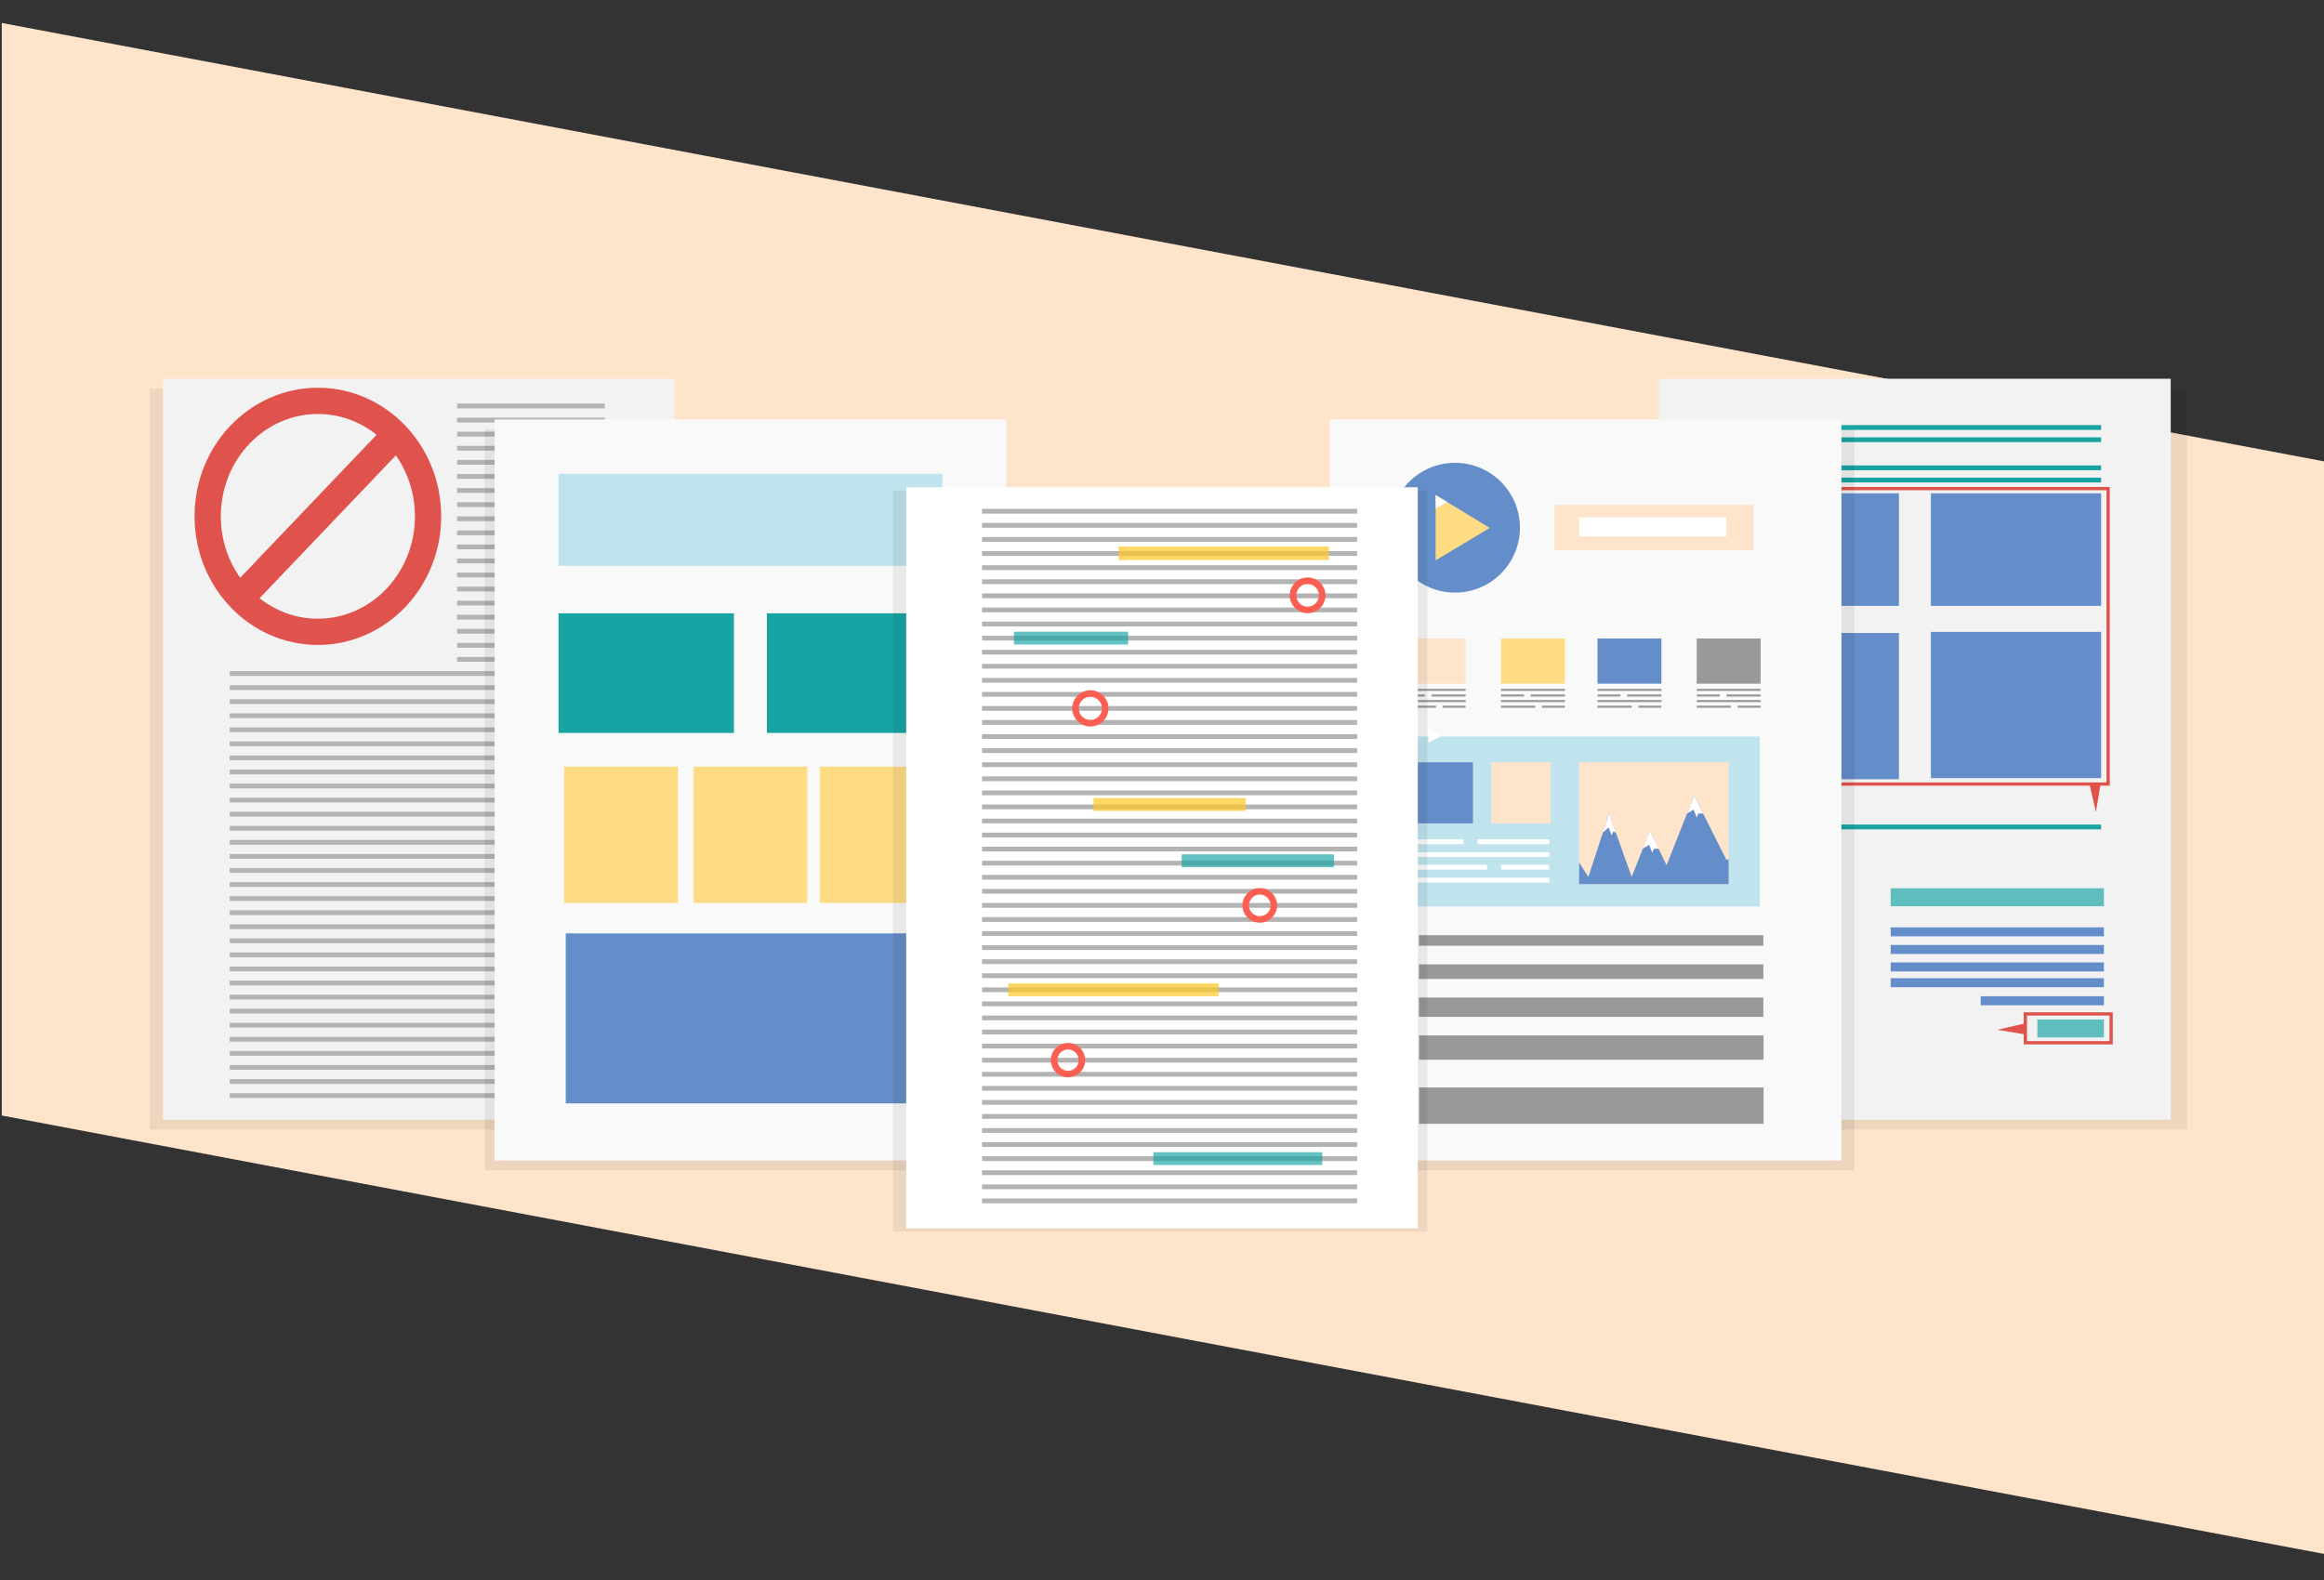 <svg id="Layer_1" data-name="Layer 1" xmlns="http://www.w3.org/2000/svg" xmlns:xlink="http://www.w3.org/1999/xlink" viewBox="0 0 708.66 481.89"><rect x="0" y="0" width="708.66" height="481.89" fill="#333333" stroke="none"/><defs><style>.cls-1,.cls-18,.cls-21,.cls-6{fill:none;}.cls-2{clip-path:url(#clip-path);}.cls-3{fill:#ffe4cc;}.cls-4{fill:#0a0a0a;opacity:0.07;}.cls-5{fill:#f2f2f2;}.cls-18,.cls-6{stroke:#e0534c;}.cls-18,.cls-21,.cls-6{stroke-miterlimit:10;}.cls-7,.cls-9{opacity:0.67;}.cls-8,.cls-9{fill:#19a4a4;}.cls-10{fill:#648ec9;}.cls-11{fill:#e0534c;}.cls-11,.cls-19{fill-rule:evenodd;}.cls-12{fill:#f9f9f9;}.cls-13{fill:#999;}.cls-14{fill:#ffdc83;}.cls-15,.cls-19{fill:#c0e4ed;}.cls-16{fill:#fff;}.cls-17{fill:#b3b3b3;}.cls-18{stroke-width:8px;}.cls-20{fill:#fec82b;opacity:0.73;}.cls-21{stroke:#fc5f51;stroke-width:2px;}</style><clipPath id="clip-path"><rect class="cls-1" x="0.54" y="7.01" width="708.12" height="474.88"/></clipPath></defs><title>CS-L2-U7</title><g class="cls-2"><polygon class="cls-3" points="849.81 500.58 -196.43 303.03 -133.7 -18.34 912.54 179.21 849.81 500.58"/></g><rect class="cls-4" x="510.92" y="118.52" width="156" height="226"/><rect class="cls-5" x="505.92" y="115.52" width="156" height="226"/><rect class="cls-6" x="523.8" y="149.02" width="119.03" height="90.11"/><g class="cls-7"><rect class="cls-8" x="576.53" y="270.91" width="65.02" height="5.49"/></g><rect class="cls-9" x="621.26" y="310.93" width="20.29" height="5.48"/><rect class="cls-10" x="576.53" y="282.83" width="65.02" height="2.74"/><rect class="cls-10" x="576.53" y="288.21" width="65.02" height="2.74"/><rect class="cls-10" x="576.53" y="293.54" width="65.02" height="2.75"/><rect class="cls-10" x="576.53" y="298.34" width="65.02" height="2.74"/><rect class="cls-10" x="603.98" y="303.85" width="37.58" height="2.75"/><rect class="cls-8" x="527.13" y="129.65" width="113.57" height="1.46"/><rect class="cls-8" x="527.13" y="133.38" width="113.57" height="1.46"/><rect class="cls-8" x="527.13" y="141.95" width="113.57" height="1.47"/><rect class="cls-8" x="527.13" y="145.68" width="113.57" height="1.46"/><rect class="cls-8" x="527.13" y="251.49" width="113.57" height="1.46"/><rect class="cls-10" x="527.13" y="150.46" width="51.92" height="34.32"/><rect class="cls-10" x="588.79" y="150.46" width="51.91" height="34.32"/><rect class="cls-10" x="588.79" y="192.72" width="51.91" height="44.6"/><rect class="cls-10" x="527.13" y="193.06" width="51.91" height="44.6"/><polygon class="cls-11" points="639.12 247.69 637.14 239.13 640.53 239.13 639.12 247.69"/><polygon class="cls-11" points="609.04 314.08 617.6 312.1 617.6 315.49 609.04 314.08"/><rect class="cls-6" x="617.6" y="309.24" width="26.15" height="8.79"/><rect class="cls-4" x="409.51" y="130.95" width="156" height="226"/><rect class="cls-12" x="405.51" y="127.94" width="156" height="226"/><rect class="cls-13" x="432.66" y="285.23" width="105.04" height="3.22"/><rect class="cls-13" x="432.66" y="294.12" width="105.04" height="4.45"/><rect class="cls-13" x="432.66" y="304.24" width="105.04" height="5.89"/><rect class="cls-13" x="432.72" y="315.8" width="105.04" height="7.41"/><rect class="cls-13" x="432.72" y="331.65" width="105.04" height="11.11"/><rect class="cls-13" x="517.38" y="194.74" width="19.49" height="13.78"/><rect class="cls-13" x="517.38" y="210.08" width="19.49" height="0.64"/><rect class="cls-13" x="526.45" y="211.8" width="10.42" height="0.65"/><rect class="cls-13" x="517.41" y="211.8" width="6.97" height="0.65"/><rect class="cls-13" x="517.38" y="213.49" width="19.49" height="0.64"/><rect class="cls-13" x="517.38" y="215.21" width="10.42" height="0.66"/><rect class="cls-13" x="529.84" y="215.21" width="7" height="0.66"/><rect class="cls-10" x="487.13" y="194.74" width="19.49" height="13.78"/><rect class="cls-13" x="487.13" y="210.08" width="19.49" height="0.64"/><rect class="cls-13" x="496.19" y="211.8" width="10.43" height="0.65"/><rect class="cls-13" x="487.15" y="211.8" width="6.99" height="0.65"/><rect class="cls-13" x="487.13" y="213.49" width="19.49" height="0.64"/><rect class="cls-13" x="487.13" y="215.21" width="10.43" height="0.66"/><rect class="cls-13" x="499.59" y="215.21" width="6.99" height="0.66"/><rect class="cls-14" x="457.7" y="194.74" width="19.5" height="13.78"/><rect class="cls-13" x="457.7" y="210.08" width="19.5" height="0.64"/><rect class="cls-13" x="466.75" y="211.8" width="10.44" height="0.65"/><rect class="cls-13" x="457.73" y="211.8" width="6.97" height="0.65"/><rect class="cls-13" x="457.7" y="213.49" width="19.5" height="0.64"/><rect class="cls-13" x="457.7" y="215.21" width="10.43" height="0.66"/><rect class="cls-13" x="470.17" y="215.21" width="6.99" height="0.66"/><rect class="cls-3" x="427.45" y="194.74" width="19.49" height="13.78"/><rect class="cls-13" x="427.45" y="210.08" width="19.49" height="0.64"/><rect class="cls-13" x="436.51" y="211.8" width="10.42" height="0.65"/><rect class="cls-13" x="427.48" y="211.8" width="6.99" height="0.65"/><rect class="cls-13" x="427.45" y="213.49" width="19.49" height="0.64"/><rect class="cls-13" x="427.45" y="215.21" width="10.42" height="0.66"/><rect class="cls-13" x="439.91" y="215.21" width="6.99" height="0.66"/><circle class="cls-10" cx="443.68" cy="160.95" r="19.79"/><rect class="cls-15" x="423.99" y="224.62" width="112.63" height="51.85"/><rect class="cls-10" x="431.02" y="232.5" width="18.13" height="18.62"/><rect class="cls-3" x="454.74" y="232.5" width="18.13" height="18.62"/><rect class="cls-16" x="431.57" y="267.68" width="40.89" height="1.48"/><rect class="cls-16" x="431.57" y="263.76" width="21.87" height="1.48"/><rect class="cls-16" x="457.73" y="263.76" width="14.66" height="1.48"/><rect class="cls-16" x="431.57" y="259.92" width="40.89" height="1.47"/><rect class="cls-16" x="450.59" y="256" width="21.87" height="1.47"/><rect class="cls-16" x="431.64" y="256" width="14.66" height="1.47"/><rect class="cls-3" x="481.52" y="232.5" width="45.6" height="37.15"/><polygon class="cls-10" points="526.45 262.29 516.6 242.66 508.19 263.88 503.09 253.41 497.56 267.44 490.65 248.16 484.35 267.44 481.52 263.05 481.52 269.65 527.12 269.65 527.12 262.1 526.45 262.29"/><polygon class="cls-16" points="514.45 248.1 516.44 246.91 517.38 249.33 517.85 248.12 519.34 248.12 516.6 242.66 514.45 248.1"/><polygon class="cls-16" points="500.9 258.84 502.89 257.66 503.83 260.07 504.31 258.86 505.8 258.86 503.06 253.41 500.9 258.84"/><polygon class="cls-16" points="488.76 253.92 490.51 252.36 491.45 254.78 491.92 253.57 492.72 253.94 490.67 248.11 488.76 253.92"/><polygon class="cls-14" points="437.76 150.99 454.29 161.01 437.76 170.9 437.76 150.99"/><rect class="cls-3" x="473.99" y="154.01" width="60.67" height="13.88"/><rect class="cls-16" x="481.52" y="157.78" width="44.93" height="5.83"/><polygon class="cls-16" points="437.87 155.06 441.3 153.13 437.76 150.99 437.87 155.06"/><rect class="cls-4" x="45.68" y="118.52" width="156" height="226"/><rect class="cls-5" x="49.68" y="115.52" width="156" height="226"/><rect class="cls-17" x="70.04" y="123.08" width="114.37" height="1.47"/><rect class="cls-17" x="70.04" y="127.39" width="114.37" height="1.45"/><rect class="cls-17" x="70.04" y="135.98" width="114.37" height="1.47"/><rect class="cls-17" x="70.04" y="140.28" width="114.37" height="1.46"/><rect class="cls-17" x="70.04" y="131.67" width="114.37" height="1.47"/><rect class="cls-17" x="70.04" y="144.58" width="114.37" height="1.46"/><rect class="cls-17" x="70.04" y="148.87" width="114.37" height="1.47"/><rect class="cls-17" x="70.04" y="157.48" width="114.37" height="1.46"/><rect class="cls-17" x="70.04" y="161.78" width="114.37" height="1.46"/><rect class="cls-17" x="70.04" y="153.18" width="114.37" height="1.47"/><rect class="cls-17" x="70.04" y="166.07" width="114.37" height="1.45"/><rect class="cls-17" x="70.04" y="170.35" width="114.37" height="1.46"/><rect class="cls-17" x="70.04" y="178.93" width="114.37" height="1.46"/><rect class="cls-17" x="70.04" y="183.22" width="114.37" height="1.45"/><rect class="cls-17" x="70.04" y="174.65" width="114.37" height="1.45"/><rect class="cls-17" x="70.04" y="187.5" width="114.37" height="1.46"/><rect class="cls-17" x="70.04" y="191.8" width="114.37" height="1.46"/><rect class="cls-17" x="70.04" y="200.38" width="114.37" height="1.46"/><rect class="cls-17" x="70.04" y="204.68" width="114.37" height="1.47"/><rect class="cls-17" x="70.04" y="196.09" width="114.37" height="1.46"/><rect class="cls-17" x="70.04" y="208.98" width="114.37" height="1.45"/><rect class="cls-17" x="70.04" y="213.26" width="114.37" height="1.46"/><rect class="cls-17" x="70.04" y="221.84" width="114.37" height="1.46"/><rect class="cls-17" x="70.04" y="226.13" width="114.37" height="1.45"/><rect class="cls-17" x="70.04" y="217.56" width="114.37" height="1.45"/><rect class="cls-17" x="70.04" y="230.41" width="114.37" height="1.46"/><rect class="cls-17" x="70.04" y="234.71" width="114.37" height="1.46"/><rect class="cls-17" x="70.04" y="243.29" width="114.37" height="1.46"/><rect class="cls-17" x="70.04" y="247.59" width="114.37" height="1.47"/><rect class="cls-17" x="70.04" y="239" width="114.37" height="1.46"/><rect class="cls-17" x="70.04" y="251.89" width="114.37" height="1.45"/><rect class="cls-17" x="70.04" y="256.17" width="114.37" height="1.46"/><rect class="cls-17" x="70.04" y="264.75" width="114.37" height="1.46"/><rect class="cls-17" x="70.04" y="269.04" width="114.37" height="1.45"/><rect class="cls-17" x="70.04" y="260.47" width="114.37" height="1.45"/><rect class="cls-17" x="70.04" y="273.32" width="114.37" height="1.46"/><rect class="cls-17" x="70.04" y="277.62" width="114.37" height="1.46"/><rect class="cls-17" x="70.04" y="286.2" width="114.37" height="1.46"/><rect class="cls-17" x="70.04" y="290.5" width="114.37" height="1.47"/><rect class="cls-17" x="70.04" y="281.91" width="114.37" height="1.46"/><rect class="cls-17" x="70.04" y="294.8" width="114.37" height="1.45"/><rect class="cls-17" x="70.04" y="299.09" width="114.37" height="1.46"/><rect class="cls-17" x="70.04" y="307.66" width="114.37" height="1.46"/><rect class="cls-17" x="70.04" y="311.95" width="114.37" height="1.45"/><rect class="cls-17" x="70.04" y="303.38" width="114.37" height="1.45"/><rect class="cls-17" x="70.04" y="316.23" width="114.37" height="1.46"/><rect class="cls-17" x="70.04" y="320.53" width="114.37" height="1.46"/><rect class="cls-17" x="70.04" y="329.12" width="114.37" height="1.46"/><rect class="cls-17" x="70.04" y="333.41" width="114.37" height="1.47"/><rect class="cls-17" x="70.04" y="324.82" width="114.37" height="1.46"/><rect class="cls-5" x="66.38" y="118.83" width="73" height="84.05"/><ellipse class="cls-18" cx="96.93" cy="157.48" rx="33.6" ry="35.22"/><polygon class="cls-11" points="77.44 184.24 71.51 178.03 116.64 130.72 122.57 136.94 77.44 184.24"/><rect class="cls-4" x="147.83" y="130.95" width="156" height="226"/><rect class="cls-12" x="150.83" y="127.94" width="156" height="226"/><polygon class="cls-19" points="170.31 144.51 204.8 144.51 223.81 144.51 287.34 144.51 287.34 172.59 223.81 172.59 204.8 172.59 170.31 172.59 170.31 144.51"/><rect class="cls-8" x="170.31" y="187.06" width="53.49" height="36.48"/><rect class="cls-8" x="233.85" y="187.06" width="53.49" height="36.48"/><rect class="cls-10" x="172.51" y="284.68" width="112.63" height="51.85"/><rect class="cls-14" x="172.05" y="233.82" width="34.7" height="41.57"/><rect class="cls-14" x="211.48" y="233.82" width="34.7" height="41.57"/><rect class="cls-14" x="250.01" y="233.82" width="34.7" height="41.57"/><rect class="cls-4" x="272.33" y="149.62" width="162.92" height="226"/><rect class="cls-16" x="276.33" y="148.62" width="156" height="226"/><rect class="cls-17" x="299.46" y="155.19" width="114.37" height="1.47"/><rect class="cls-17" x="299.46" y="159.5" width="114.37" height="1.45"/><rect class="cls-17" x="299.46" y="168.09" width="114.37" height="1.47"/><rect class="cls-17" x="299.46" y="172.4" width="114.37" height="1.46"/><rect class="cls-17" x="299.46" y="163.78" width="114.37" height="1.47"/><rect class="cls-17" x="299.46" y="176.69" width="114.37" height="1.46"/><rect class="cls-17" x="299.46" y="180.98" width="114.37" height="1.47"/><rect class="cls-17" x="299.46" y="189.59" width="114.37" height="1.46"/><rect class="cls-17" x="299.46" y="193.89" width="114.37" height="1.46"/><rect class="cls-17" x="299.46" y="185.29" width="114.37" height="1.47"/><rect class="cls-17" x="299.46" y="198.18" width="114.37" height="1.45"/><rect class="cls-17" x="299.46" y="202.46" width="114.37" height="1.46"/><rect class="cls-17" x="299.46" y="211.04" width="114.37" height="1.46"/><rect class="cls-17" x="299.46" y="215.33" width="114.37" height="1.45"/><rect class="cls-17" x="299.46" y="206.76" width="114.37" height="1.45"/><rect class="cls-17" x="299.46" y="219.61" width="114.37" height="1.46"/><rect class="cls-17" x="299.46" y="223.91" width="114.37" height="1.46"/><rect class="cls-17" x="299.46" y="232.49" width="114.37" height="1.46"/><rect class="cls-17" x="299.46" y="236.79" width="114.37" height="1.47"/><rect class="cls-17" x="299.46" y="228.2" width="114.37" height="1.46"/><rect class="cls-17" x="299.46" y="241.09" width="114.37" height="1.45"/><rect class="cls-17" x="299.46" y="245.37" width="114.37" height="1.46"/><rect class="cls-17" x="299.46" y="253.95" width="114.37" height="1.46"/><rect class="cls-17" x="299.46" y="258.24" width="114.37" height="1.45"/><rect class="cls-17" x="299.46" y="249.67" width="114.37" height="1.45"/><rect class="cls-17" x="299.46" y="262.52" width="114.37" height="1.46"/><rect class="cls-17" x="299.46" y="266.82" width="114.37" height="1.46"/><rect class="cls-17" x="299.46" y="275.4" width="114.37" height="1.46"/><rect class="cls-17" x="299.46" y="279.7" width="114.37" height="1.47"/><rect class="cls-17" x="299.46" y="271.11" width="114.37" height="1.46"/><rect class="cls-17" x="299.46" y="284" width="114.37" height="1.45"/><rect class="cls-17" x="299.46" y="288.28" width="114.37" height="1.46"/><rect class="cls-17" x="299.46" y="296.86" width="114.37" height="1.46"/><rect class="cls-17" x="299.46" y="301.15" width="114.37" height="1.45"/><rect class="cls-17" x="299.46" y="292.58" width="114.37" height="1.45"/><rect class="cls-17" x="299.46" y="305.43" width="114.37" height="1.46"/><rect class="cls-17" x="299.46" y="309.73" width="114.37" height="1.46"/><rect class="cls-17" x="299.46" y="318.32" width="114.37" height="1.46"/><rect class="cls-17" x="299.46" y="322.61" width="114.37" height="1.47"/><rect class="cls-17" x="299.46" y="314.02" width="114.37" height="1.46"/><rect class="cls-17" x="299.46" y="326.91" width="114.37" height="1.45"/><rect class="cls-17" x="299.46" y="331.2" width="114.37" height="1.46"/><rect class="cls-17" x="299.46" y="339.77" width="114.37" height="1.46"/><rect class="cls-17" x="299.46" y="344.06" width="114.37" height="1.45"/><rect class="cls-17" x="299.46" y="335.49" width="114.37" height="1.45"/><rect class="cls-17" x="299.46" y="348.35" width="114.37" height="1.46"/><rect class="cls-17" x="299.46" y="352.64" width="114.37" height="1.46"/><rect class="cls-17" x="299.46" y="361.23" width="114.37" height="1.46"/><rect class="cls-17" x="299.46" y="365.52" width="114.37" height="1.47"/><rect class="cls-17" x="299.46" y="356.93" width="114.37" height="1.46"/><rect class="cls-20" x="341.1" y="166.69" width="64.13" height="4.11"/><rect class="cls-20" x="307.46" y="299.92" width="64.13" height="3.91"/><rect class="cls-9" x="351.69" y="351.41" width="51.49" height="3.91"/><rect class="cls-9" x="360.33" y="260.57" width="46.42" height="3.91"/><rect class="cls-20" x="333.44" y="243.42" width="46.42" height="3.91"/><rect class="cls-9" x="309.19" y="192.66" width="34.83" height="3.91"/><circle class="cls-21" cx="332.49" cy="216.05" r="4.53"/><circle class="cls-21" cx="384.15" cy="276.13" r="4.29"/><circle class="cls-21" cx="325.67" cy="323.34" r="4.25"/><circle class="cls-21" cx="398.73" cy="181.57" r="4.45"/><polygon class="cls-16" points="435.57 226.55 439.25 224.57 435.57 222.34 435.57 226.55"/></svg>